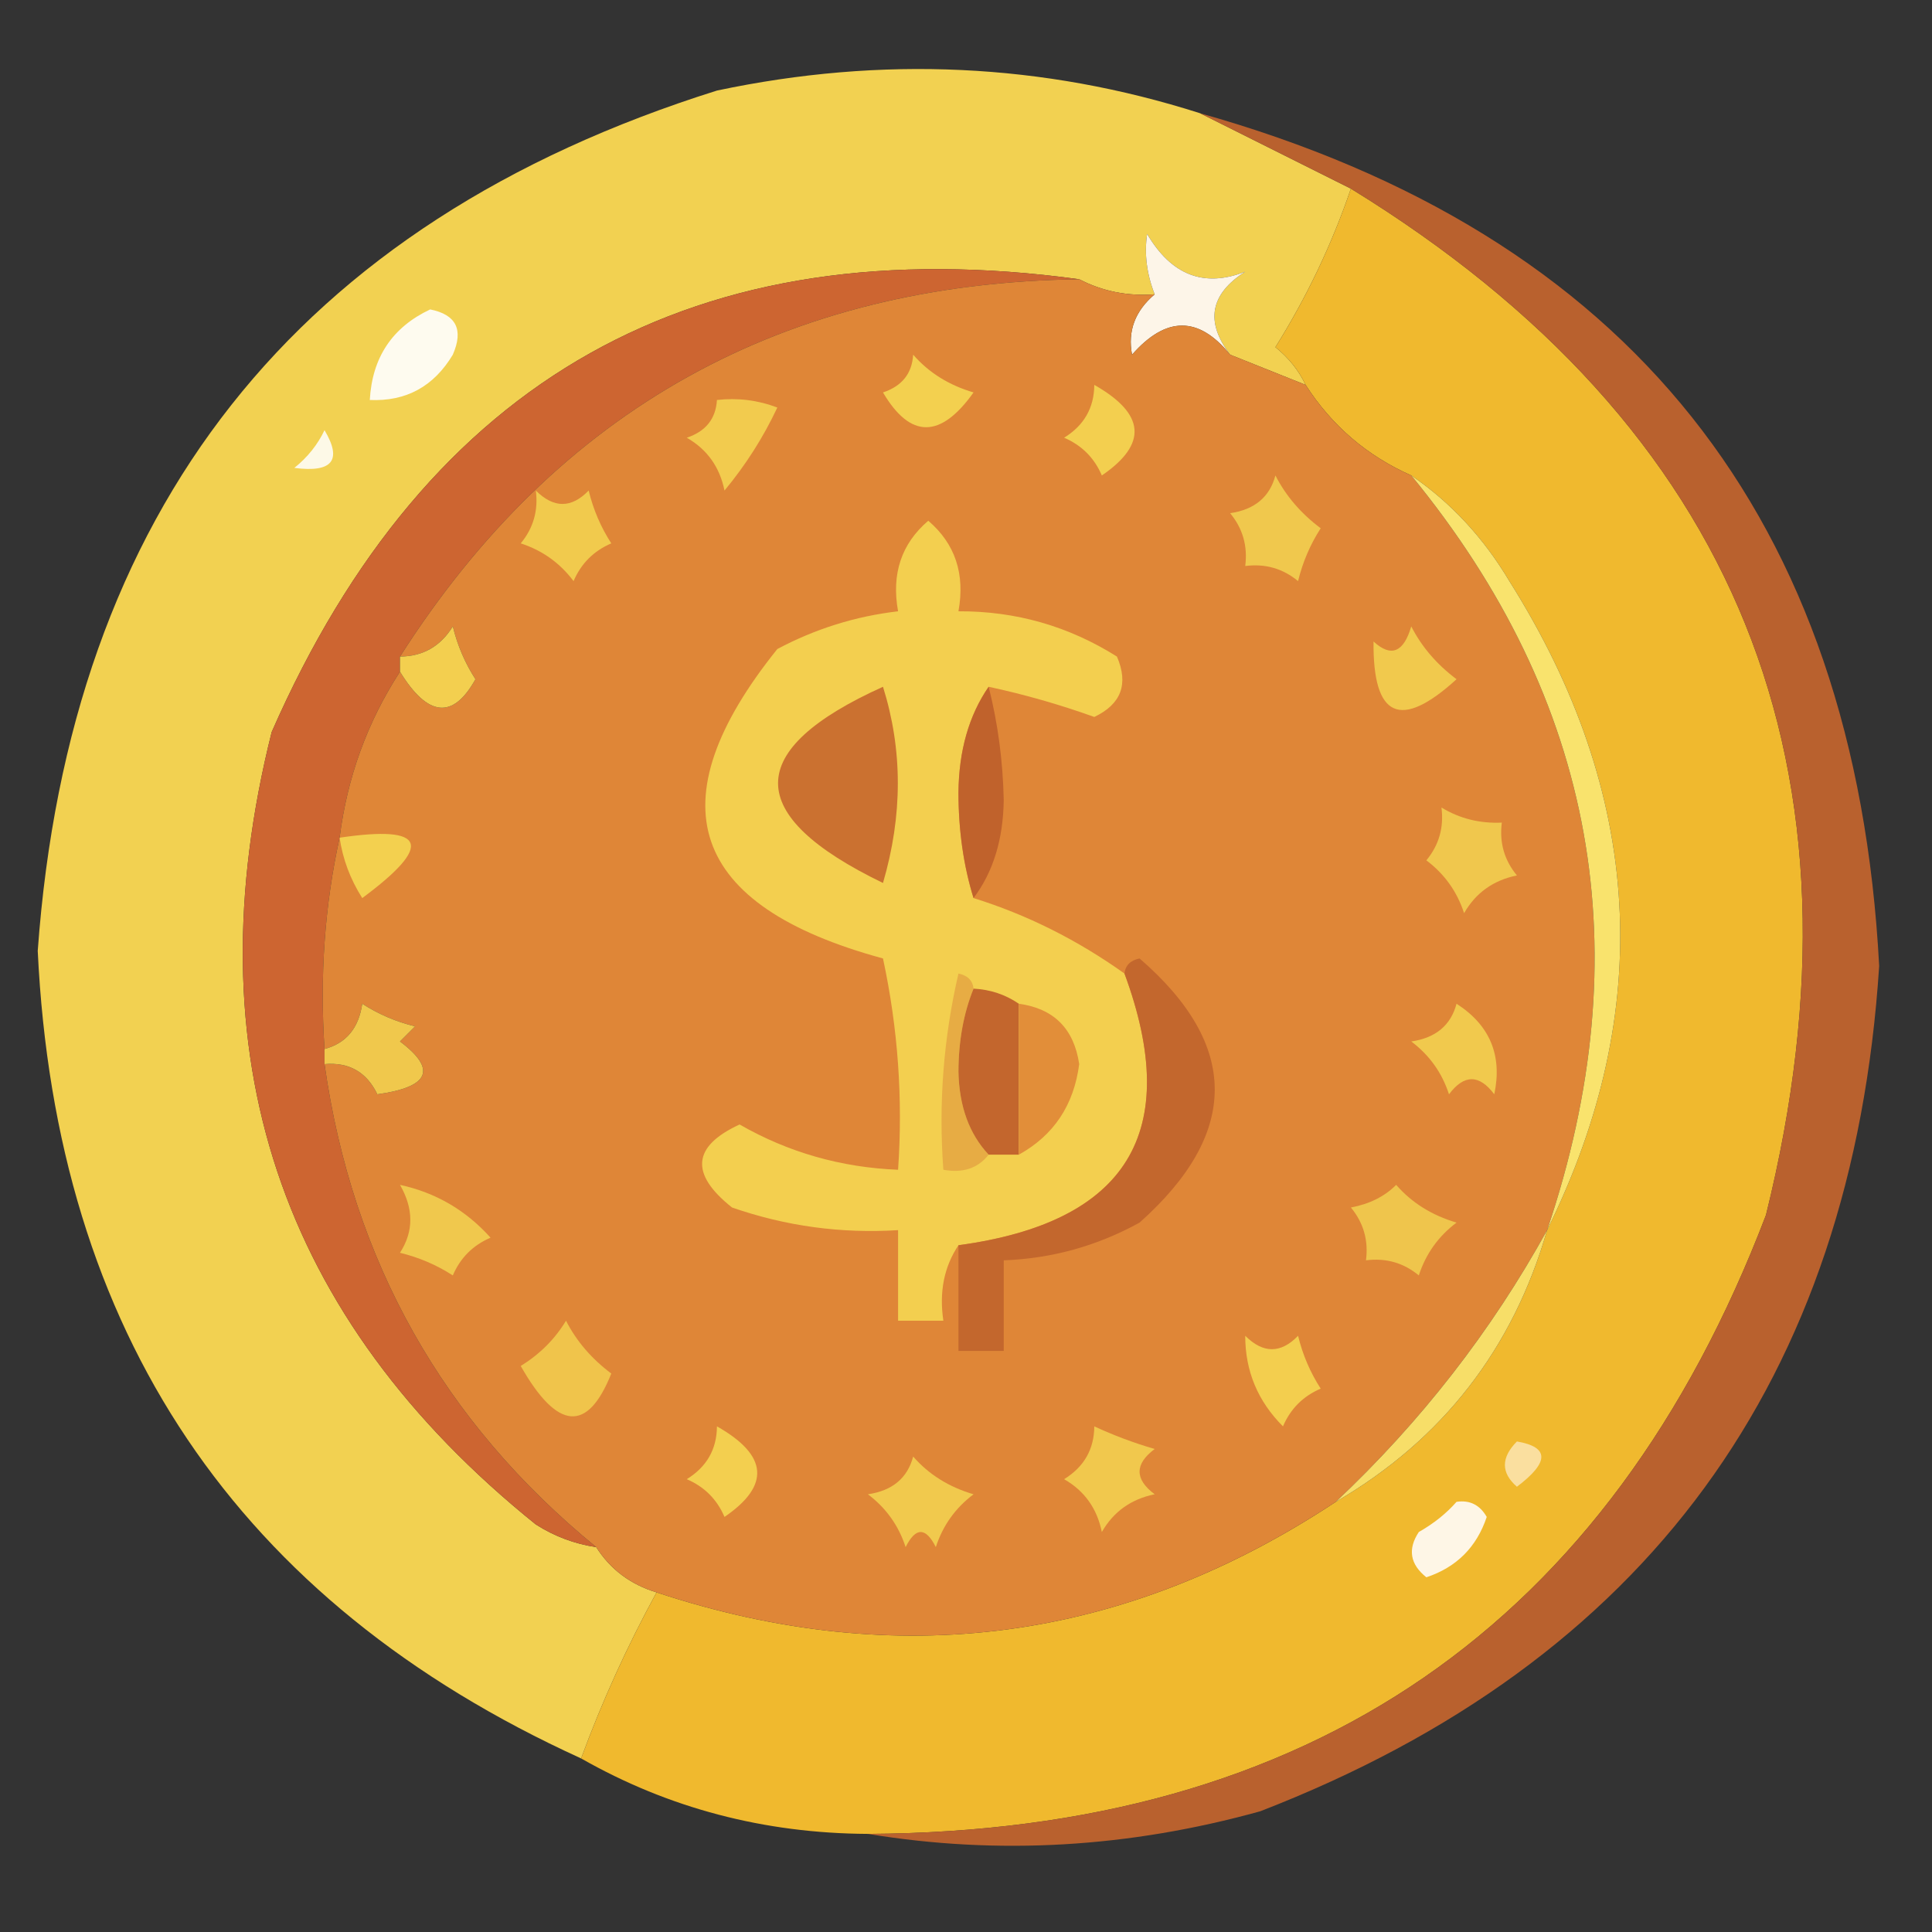 <?xml version="1.0" encoding="UTF-8"?>
<!DOCTYPE svg PUBLIC "-//W3C//DTD SVG 1.1//EN" "http://www.w3.org/Graphics/SVG/1.1/DTD/svg11.dtd">
<svg xmlns="http://www.w3.org/2000/svg" version="1.1" width="128px" height="128px" style="shape-rendering:geometricPrecision; text-rendering:geometricPrecision; image-rendering:optimizeQuality; fill-rule:evenodd; clip-rule:evenodd" xmlns:xlink="http://www.w3.org/1999/xlink">
<rect width="100%" height="100%" fill="#333333" stroke="none"/>
<g><path style="opacity:0.986" fill="#f4d351" d="M 79.5,7.5 C 82.833,9.167 86.167,10.833 89.5,12.5C 88.246,16.176 86.579,19.676 84.5,23C 85.38,23.708 86.047,24.542 86.5,25.5C 84.833,24.833 83.167,24.167 81.5,23.5C 79.836,21.321 80.169,19.488 82.5,18C 79.778,19.07 77.612,18.237 76,15.5C 75.805,16.819 75.972,18.153 76.5,19.5C 74.709,19.634 73.042,19.301 71.5,18.5C 46.13,15.032 28.297,25.032 18,48.5C 12.658,69.807 18.491,87.307 35.5,101C 36.745,101.791 38.078,102.291 39.5,102.5C 40.436,103.974 41.77,104.974 43.5,105.5C 41.562,109.043 39.895,112.71 38.5,116.5C 15.705,106.115 3.705,88.281 2.5,63C 4.609,33.766 19.609,14.766 47.5,6C 58.437,3.686 69.104,4.186 79.5,7.5 Z"/></g>
<g><path style="opacity:1" fill="#f0b92e" d="M 89.5,12.5 C 115.156,28.269 124.323,50.935 117,80.5C 106.627,107.681 86.794,121.347 57.5,121.5C 50.626,121.465 44.293,119.798 38.5,116.5C 39.895,112.71 41.562,109.043 43.5,105.5C 59.47,110.773 74.47,108.773 88.5,99.5C 95.563,95.379 100.23,89.379 102.5,81.5C 109.706,66.911 108.872,52.578 100,38.5C 98.284,35.622 96.117,33.288 93.5,31.5C 90.568,30.2 88.234,28.2 86.5,25.5C 86.047,24.542 85.38,23.708 84.5,23C 86.579,19.676 88.246,16.176 89.5,12.5 Z"/></g>
<g><path style="opacity:1" fill="#cd6531" d="M 71.5,18.5 C 51.953,18.771 36.953,27.104 26.5,43.5C 26.5,43.833 26.5,44.167 26.5,44.5C 24.337,47.834 23.004,51.5 22.5,55.5C 21.514,59.97 21.18,64.637 21.5,69.5C 21.5,69.833 21.5,70.167 21.5,70.5C 23.349,83.534 29.349,94.2 39.5,102.5C 38.078,102.291 36.745,101.791 35.5,101C 18.491,87.307 12.658,69.807 18,48.5C 28.297,25.032 46.13,15.032 71.5,18.5 Z"/></g>
<g><path style="opacity:1" fill="#fdf5e8" d="M 81.5,23.5 C 79.422,20.929 77.256,20.929 75,23.5C 74.7,21.934 75.2,20.601 76.5,19.5C 75.972,18.153 75.805,16.819 76,15.5C 77.612,18.237 79.778,19.07 82.5,18C 80.169,19.488 79.836,21.321 81.5,23.5 Z"/></g>
<g><path style="opacity:1" fill="#df8637" d="M 71.5,18.5 C 73.042,19.301 74.709,19.634 76.5,19.5C 75.2,20.601 74.7,21.934 75,23.5C 77.256,20.929 79.422,20.929 81.5,23.5C 83.167,24.167 84.833,24.833 86.5,25.5C 88.234,28.2 90.568,30.2 93.5,31.5C 105.721,46.408 108.721,63.074 102.5,81.5C 98.811,88.185 94.145,94.185 88.5,99.5C 74.47,108.773 59.47,110.773 43.5,105.5C 41.77,104.974 40.436,103.974 39.5,102.5C 29.349,94.2 23.349,83.534 21.5,70.5C 23.124,70.36 24.29,71.027 25,72.5C 28.462,72.017 28.962,70.85 26.5,69C 26.833,68.667 27.167,68.333 27.5,68C 26.234,67.691 25.067,67.191 24,66.5C 23.765,68.119 22.931,69.119 21.5,69.5C 21.18,64.637 21.514,59.97 22.5,55.5C 23.004,51.5 24.337,47.834 26.5,44.5C 28.346,47.508 30.013,47.675 31.5,45C 30.809,43.933 30.309,42.766 30,41.5C 29.184,42.823 28.017,43.489 26.5,43.5C 36.953,27.104 51.953,18.771 71.5,18.5 Z"/></g>
<g><path style="opacity:1" fill="#fefbef" d="M 28.5,20.5 C 30.225,20.843 30.725,21.843 30,23.5C 28.736,25.607 26.903,26.607 24.5,26.5C 24.657,23.682 25.991,21.682 28.5,20.5 Z"/></g>
<g><path style="opacity:1" fill="#f3d04f" d="M 60.5,23.5 C 61.534,24.687 62.867,25.52 64.5,26C 62.312,29.073 60.312,29.073 58.5,26C 59.756,25.583 60.423,24.75 60.5,23.5 Z"/></g>
<g><path style="opacity:0.92" fill="#c4652e" d="M 79.5,7.5 C 107.933,15.491 122.933,34.324 124.5,64C 122.73,91.429 109.063,110.096 83.5,120C 74.782,122.421 66.115,122.921 57.5,121.5C 86.794,121.347 106.627,107.681 117,80.5C 124.323,50.935 115.156,28.269 89.5,12.5C 86.167,10.833 82.833,9.167 79.5,7.5 Z"/></g>
<g><path style="opacity:1" fill="#f2cb4e" d="M 47.5,26.5 C 48.873,26.343 50.207,26.51 51.5,27C 50.572,28.976 49.405,30.809 48,32.5C 47.682,30.939 46.849,29.772 45.5,29C 46.756,28.583 47.423,27.75 47.5,26.5 Z"/></g>
<g><path style="opacity:1" fill="#f3cf4f" d="M 72.5,25.5 C 75.882,27.417 76.048,29.417 73,31.5C 72.5,30.333 71.667,29.5 70.5,29C 71.823,28.184 72.489,27.017 72.5,25.5 Z"/></g>
<g><path style="opacity:1" fill="#fdf9e7" d="M 21.5,28.5 C 22.688,30.496 22.021,31.329 19.5,31C 20.381,30.292 21.047,29.458 21.5,28.5 Z"/></g>
<g><path style="opacity:1" fill="#f1ca4d" d="M 35.5,32.5 C 36.688,33.684 37.855,33.684 39,32.5C 39.309,33.766 39.809,34.933 40.5,36C 39.333,36.5 38.5,37.333 38,38.5C 37.097,37.299 35.931,36.465 34.5,36C 35.337,34.989 35.67,33.822 35.5,32.5 Z"/></g>
<g><path style="opacity:1" fill="#f0c84d" d="M 84.5,31.5 C 85.186,32.848 86.186,34.015 87.5,35C 86.809,36.067 86.309,37.234 86,38.5C 84.989,37.663 83.822,37.33 82.5,37.5C 82.67,36.178 82.337,35.011 81.5,34C 83.119,33.764 84.119,32.931 84.5,31.5 Z"/></g>
<g><path style="opacity:1" fill="#f3cf4f" d="M 65.5,45.5 C 64.195,47.397 63.529,49.73 63.5,52.5C 63.503,55.025 63.837,57.359 64.5,59.5C 68.036,60.601 71.37,62.268 74.5,64.5C 78.37,74.983 74.703,80.983 63.5,82.5C 62.549,83.919 62.215,85.585 62.5,87.5C 61.5,87.5 60.5,87.5 59.5,87.5C 59.5,85.5 59.5,83.5 59.5,81.5C 55.727,81.737 52.06,81.237 48.5,80C 45.697,77.778 45.863,75.945 49,74.5C 52.222,76.348 55.722,77.348 59.5,77.5C 59.827,72.786 59.493,68.12 58.5,63.5C 45.655,60.011 43.322,53.177 51.5,43C 54.022,41.659 56.689,40.826 59.5,40.5C 59.051,38.023 59.718,36.023 61.5,34.5C 63.282,36.023 63.949,38.023 63.5,40.5C 67.294,40.481 70.794,41.481 74,43.5C 74.783,45.319 74.283,46.652 72.5,47.5C 70.199,46.675 67.865,46.008 65.5,45.5 Z"/></g>
<g><path style="opacity:1" fill="#f9e36d" d="M 93.5,31.5 C 96.117,33.288 98.284,35.622 100,38.5C 108.872,52.578 109.706,66.911 102.5,81.5C 108.721,63.074 105.721,46.408 93.5,31.5 Z"/></g>
<g><path style="opacity:1" fill="#f3cf4f" d="M 26.5,44.5 C 26.5,44.167 26.5,43.833 26.5,43.5C 28.017,43.489 29.184,42.823 30,41.5C 30.309,42.766 30.809,43.933 31.5,45C 30.013,47.675 28.346,47.508 26.5,44.5 Z"/></g>
<g><path style="opacity:1" fill="#f1c94d" d="M 93.5,41.5 C 94.186,42.848 95.186,44.015 96.5,45C 92.782,48.392 90.949,47.558 91,42.5C 92.159,43.566 92.992,43.233 93.5,41.5 Z"/></g>
<g><path style="opacity:1" fill="#cb7130" d="M 58.5,45.5 C 59.811,49.683 59.811,54.016 58.5,58.5C 49.231,54.017 49.231,49.684 58.5,45.5 Z"/></g>
<g><path style="opacity:1" fill="#c0622c" d="M 65.5,45.5 C 66.112,47.913 66.445,50.413 66.5,53C 66.467,55.61 65.8,57.777 64.5,59.5C 63.837,57.359 63.503,55.025 63.5,52.5C 63.529,49.73 64.195,47.397 65.5,45.5 Z"/></g>
<g><path style="opacity:1" fill="#f3d04f" d="M 22.5,55.5 C 28.255,54.645 28.755,55.978 24,59.5C 23.209,58.255 22.709,56.922 22.5,55.5 Z"/></g>
<g><path style="opacity:1" fill="#f0c74d" d="M 95.5,53.5 C 96.708,54.234 98.041,54.567 99.5,54.5C 99.33,55.822 99.663,56.989 100.5,58C 98.939,58.318 97.772,59.151 97,60.5C 96.535,59.069 95.701,57.903 94.5,57C 95.337,55.989 95.67,54.822 95.5,53.5 Z"/></g>
<g><path style="opacity:1" fill="#c3672d" d="M 63.5,82.5 C 74.703,80.983 78.37,74.983 74.5,64.5C 74.56,63.957 74.893,63.624 75.5,63.5C 82.139,69.248 82.139,75.081 75.5,81C 72.688,82.549 69.688,83.382 66.5,83.5C 66.5,85.5 66.5,87.5 66.5,89.5C 65.5,89.5 64.5,89.5 63.5,89.5C 63.5,87.167 63.5,84.833 63.5,82.5 Z"/></g>
<g><path style="opacity:1" fill="#e7ac44" d="M 64.5,65.5 C 63.839,67.134 63.506,68.967 63.5,71C 63.547,73.295 64.213,75.129 65.5,76.5C 64.791,77.404 63.791,77.737 62.5,77.5C 62.174,73.116 62.508,68.783 63.5,64.5C 64.107,64.624 64.44,64.957 64.5,65.5 Z"/></g>
<g><path style="opacity:1" fill="#c3662d" d="M 64.5,65.5 C 65.609,65.557 66.609,65.89 67.5,66.5C 67.5,69.833 67.5,73.167 67.5,76.5C 66.833,76.5 66.167,76.5 65.5,76.5C 64.213,75.129 63.547,73.295 63.5,71C 63.506,68.967 63.839,67.134 64.5,65.5 Z"/></g>
<g><path style="opacity:1" fill="#f0c84c" d="M 21.5,70.5 C 21.5,70.167 21.5,69.833 21.5,69.5C 22.931,69.119 23.765,68.119 24,66.5C 25.067,67.191 26.234,67.691 27.5,68C 27.167,68.333 26.833,68.667 26.5,69C 28.962,70.85 28.462,72.017 25,72.5C 24.29,71.027 23.124,70.36 21.5,70.5 Z"/></g>
<g><path style="opacity:1" fill="#e28e39" d="M 67.5,66.5 C 69.818,66.818 71.152,68.152 71.5,70.5C 71.148,73.217 69.815,75.217 67.5,76.5C 67.5,73.167 67.5,69.833 67.5,66.5 Z"/></g>
<g><path style="opacity:1" fill="#f1c94d" d="M 96.5,66.5 C 98.711,67.923 99.545,69.923 99,72.5C 98,71.167 97,71.167 96,72.5C 95.535,71.069 94.701,69.903 93.5,69C 95.119,68.764 96.119,67.931 96.5,66.5 Z"/></g>
<g><path style="opacity:1" fill="#f0c84d" d="M 26.5,78.5 C 28.868,79.014 30.868,80.18 32.5,82C 31.333,82.5 30.5,83.333 30,84.5C 28.933,83.809 27.766,83.309 26.5,83C 27.413,81.586 27.413,80.086 26.5,78.5 Z"/></g>
<g><path style="opacity:1" fill="#efc54c" d="M 92.5,78.5 C 93.534,79.687 94.867,80.52 96.5,81C 95.299,81.903 94.465,83.069 94,84.5C 92.989,83.663 91.822,83.33 90.5,83.5C 90.67,82.178 90.337,81.011 89.5,80C 90.737,79.768 91.737,79.268 92.5,78.5 Z"/></g>
<g><path style="opacity:1" fill="#f0c44b" d="M 37.5,87.5 C 38.186,88.848 39.186,90.015 40.5,91C 38.928,94.942 36.928,94.775 34.5,90.5C 35.77,89.712 36.77,88.712 37.5,87.5 Z"/></g>
<g><path style="opacity:1" fill="#f3ce4e" d="M 82.5,88.5 C 83.688,89.684 84.855,89.684 86,88.5C 86.309,89.766 86.809,90.933 87.5,92C 86.333,92.5 85.5,93.333 85,94.5C 83.331,92.831 82.498,90.831 82.5,88.5 Z"/></g>
<g><path style="opacity:1" fill="#f3cf4f" d="M 47.5,94.5 C 50.882,96.417 51.048,98.417 48,100.5C 47.5,99.333 46.667,98.5 45.5,98C 46.823,97.184 47.489,96.017 47.5,94.5 Z"/></g>
<g><path style="opacity:1" fill="#f1c84d" d="M 72.5,94.5 C 73.766,95.09 75.099,95.59 76.5,96C 75.167,97 75.167,98 76.5,99C 74.939,99.318 73.772,100.151 73,101.5C 72.682,99.939 71.849,98.772 70.5,98C 71.823,97.184 72.489,96.017 72.5,94.5 Z"/></g>
<g><path style="opacity:1" fill="#f7de68" d="M 102.5,81.5 C 100.23,89.379 95.563,95.379 88.5,99.5C 94.145,94.185 98.811,88.185 102.5,81.5 Z"/></g>
<g><path style="opacity:1" fill="#fadf9f" d="M 100.5,95.5 C 102.656,95.872 102.656,96.872 100.5,98.5C 99.438,97.575 99.438,96.575 100.5,95.5 Z"/></g>
<g><path style="opacity:1" fill="#f1c94d" d="M 60.5,96.5 C 61.534,97.687 62.867,98.52 64.5,99C 63.299,99.903 62.465,101.069 62,102.5C 61.333,101.167 60.667,101.167 60,102.5C 59.535,101.069 58.701,99.903 57.5,99C 59.119,98.764 60.119,97.931 60.5,96.5 Z"/></g>
<g><path style="opacity:1" fill="#fef6e6" d="M 96.5,99.5 C 97.376,99.369 98.043,99.703 98.5,100.5C 97.833,102.5 96.5,103.833 94.5,104.5C 93.417,103.635 93.251,102.635 94,101.5C 94.995,100.934 95.828,100.267 96.5,99.5 Z"/></g>
</svg>
